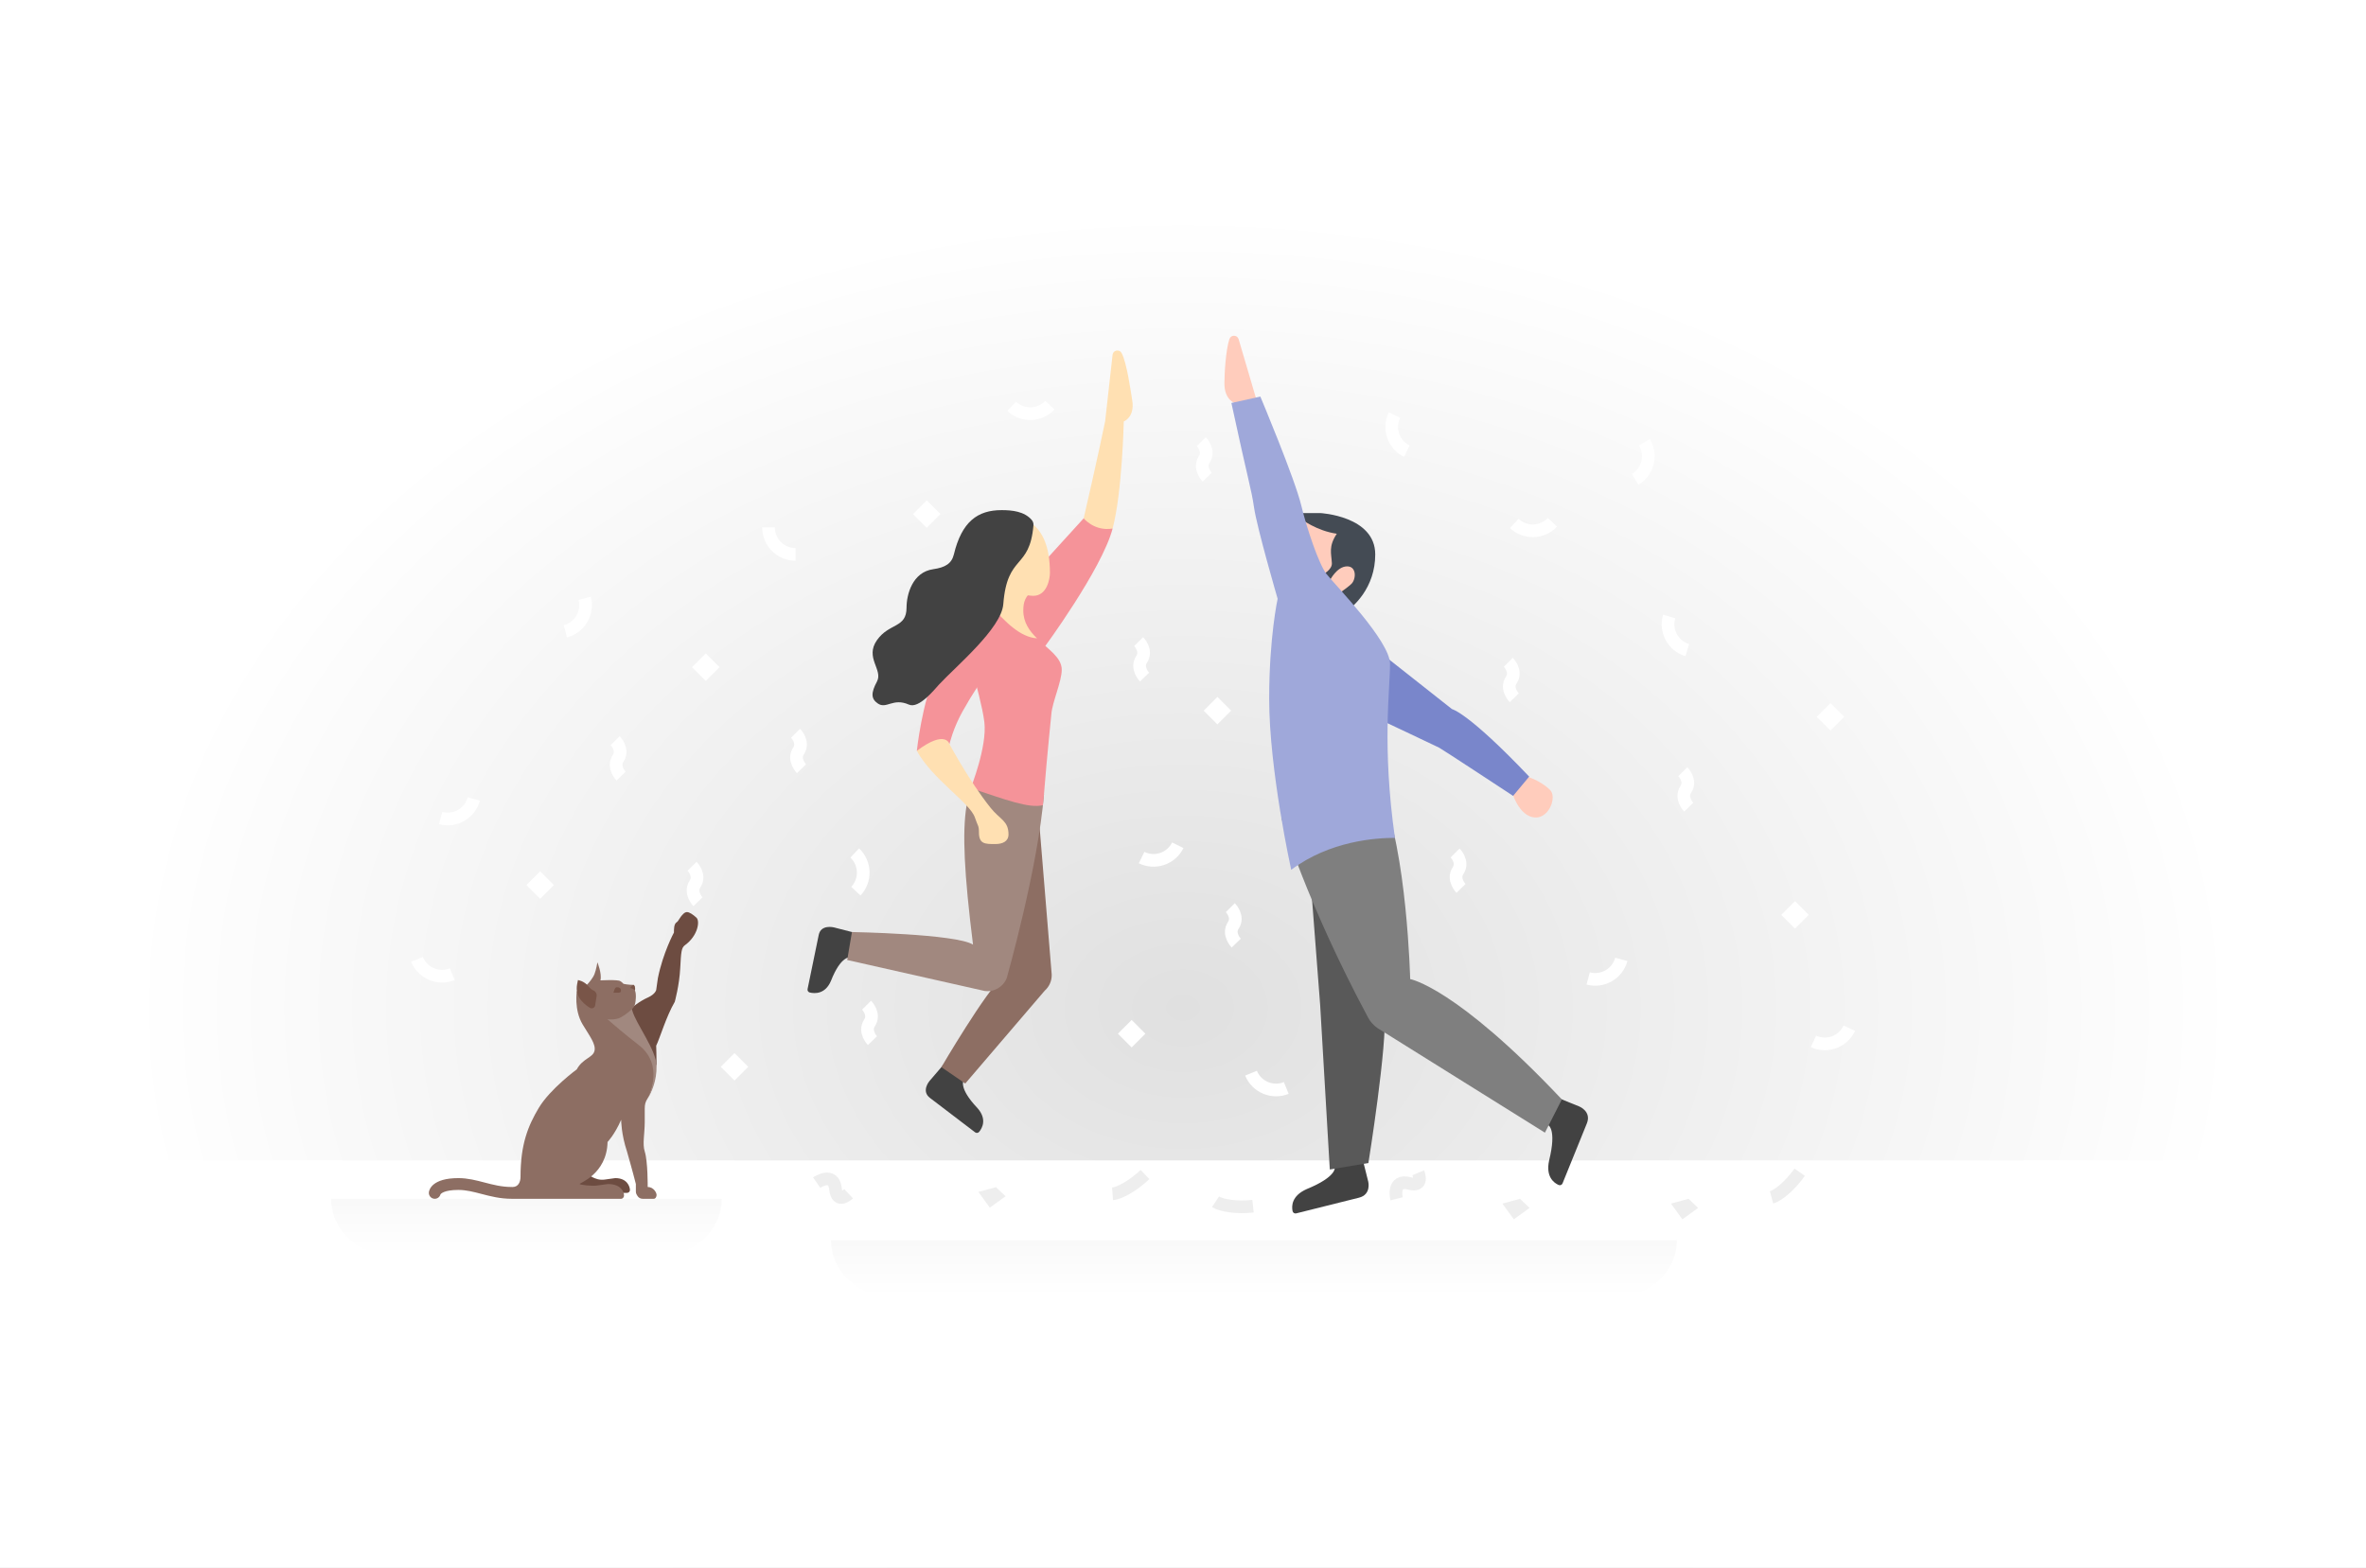 <svg width="747" height="495" viewBox="0 0 747 495" fill="none" xmlns="http://www.w3.org/2000/svg">
<rect x="0" y="0" width="747" height="495" fill="#333333" stroke="none"/>
<g clip-path="url(#clip0)">
<path d="M747 -34H0V526H747V-34Z" fill="white"/>
<path d="M747 64H0V526H747V64Z" fill="url(#paint0_radial)"/>
<path d="M747 366.4H0V526H747V366.4Z" fill="white"/>
<path opacity="0.2" d="M529.436 391.6C529.436 401.394 521.064 409.333 510.736 409.333H281.084C270.756 409.333 262.384 401.394 262.384 391.6H529.436Z" fill="url(#paint1_linear)"/>
<path opacity="0.2" d="M227.86 378.533C227.86 388.327 219.488 396.267 209.16 396.267H123.255C112.927 396.267 104.555 388.327 104.555 378.533H227.86Z" fill="url(#paint2_linear)"/>
<path d="M173.678 376.667H197.955C198.491 376.667 198.926 376.221 198.892 375.687C198.819 374.581 197.955 372 194.259 372C194.259 372 192.805 372.187 190.935 372.459C187.684 372.933 185.15 370.4 184.883 370.133L173.678 376.667Z" fill="#6D4C41"/>
<path d="M207.295 377.432C207.221 378.011 206.959 378.533 206.371 378.533H202.876C202.213 378.533 201.597 378.188 201.26 377.619L200.943 377.077C200.822 376.816 200.756 376.545 200.756 376.256V373.867C199.822 370.133 197.955 363.6 197.955 363.6C196.144 358.159 196.116 353.828 196.116 353.576C193.987 358.411 191.82 360.585 191.82 360.585C191.587 370.852 182.744 373.596 183.015 373.867C183.286 374.137 186.75 374.595 188.618 374.324C190.485 374.063 191.932 373.867 191.932 373.867C196.069 373.867 197.021 376.349 197.021 377.488C197.021 378.02 196.629 378.533 196.087 378.533H161.539C157.906 378.533 154.909 377.749 152.005 376.993C149.521 376.34 147.187 375.733 144.731 375.733C140.193 375.733 139.194 376.937 139.073 377.115C138.867 377.945 138.12 378.533 137.261 378.533C137.187 378.533 137.103 378.524 137.028 378.515C136.001 378.384 135.282 377.451 135.412 376.433C135.506 375.687 136.402 372 144.731 372C147.663 372 150.352 372.7 152.948 373.381C155.619 374.081 158.383 374.8 161.539 374.8C161.604 374.8 161.669 374.8 161.726 374.809H161.819C163.64 374.809 164.34 373.213 164.34 371.571C164.34 361.304 166.73 355.471 170.101 349.833C173.678 343.841 182.1 337.663 182.1 337.663C183.967 334.191 187.152 334.004 187.684 331.867C188.216 329.729 186.162 327.153 183.949 323.467C181.148 318.8 182.128 312.892 182.128 312.892C182.352 313.191 182.585 313.471 182.828 313.732C188.646 320.079 193.899 321.905 195.27 323.029C195.495 323.213 206.654 331.549 206.738 336.533C206.822 341.359 205.649 345.008 204.538 346.716C204.51 346.772 204.491 346.8 204.491 346.8C203.782 347.873 203.557 348.732 203.557 350.02V354.267C203.557 358 202.782 361.192 203.557 363.6C204.566 366.755 204.491 374.8 204.491 374.8C206.359 374.8 207.389 376.667 207.295 377.432Z" fill="#8D6E63"/>
<path d="M198.631 319.344C199.024 318.283 202.107 316.059 204.508 314.992C206.909 313.925 207.176 312.592 207.176 312.592L207.709 308.859C209.309 300.859 212.778 294.459 212.778 294.459C212.778 293.392 212.778 291.792 213.579 291.258C214.379 290.724 214.379 289.925 215.713 288.592C216.13 288.175 216.521 288.019 216.861 288.001C217.61 287.962 218.833 288.793 219.883 289.764C221.046 290.838 220.365 295.466 216.246 298.459C215.168 299.243 215.029 300.399 214.762 305.733C214.495 311.067 213.044 316.326 213.044 316.326C210.377 320.859 208.242 328.059 207.175 330.192C207.175 330.192 207.292 333.733 207.292 336.533C207.292 336.533 201.369 323.496 198.631 319.344Z" fill="#6D4C41"/>
<path d="M189.551 319.733C189.551 319.733 190.28 320.461 191.811 321.833C193.753 323.569 196.993 326.351 201.69 330C209.646 336.179 205.052 345.708 204.538 346.716C205.649 345.008 207.377 341.359 207.293 336.533C207.208 331.549 200.803 323.345 199.626 319.089C199.293 317.867 199.218 317.941 199.293 317.867L199.032 317.895L189.551 319.733Z" fill="#A1887F"/>
<path d="M191.811 321.833C192.922 321.973 194.043 321.917 195.154 321.6C196.141 321.32 198.268 319.956 199.939 318.217C200.781 317.341 200.76 314.654 200.76 314.525C200.76 313.204 200.449 312.75 200.449 312.75C200.72 311.686 200.103 310.988 200.103 310.988C198.235 310.988 196.849 310.656 196.849 310.656C196.849 310.656 196.637 310.329 195.834 309.797C195.041 309.256 189.568 309.566 189.568 309.566C190.1 307.428 188.618 303.867 188.618 303.867C188.618 303.867 188.216 306.265 187.684 307.6C187.152 308.935 185.816 310.4 185.816 310.4C184.752 311.735 183.949 311.333 183.015 313.2C182.931 313.368 182.866 313.545 182.828 313.732C182.259 316.541 186.759 321.236 191.811 321.833Z" fill="#8D6E63"/>
<path d="M200.449 312.751C200.72 311.686 200.103 310.988 200.103 310.988C199.356 311.178 198.977 311.975 198.977 311.975C200.041 312.151 200.449 312.751 200.449 312.751Z" fill="#795548"/>
<path d="M182.469 309.467C182.469 309.467 184.425 309.718 185.823 311.477C186.379 312.177 186.935 312.559 187.403 312.765C188.095 313.069 188.486 313.803 188.366 314.549L187.896 317.479C187.777 318.215 186.968 318.618 186.315 318.259C185.587 317.858 184.627 317.171 183.586 316.001C181.35 313.488 182.189 310.975 182.469 309.467Z" fill="#795548"/>
<path d="M193.67 313.471C193.947 312.734 194.081 311.756 194.746 311.719C195.411 311.681 196.016 312.022 196.053 312.688C196.062 312.85 195.989 313.149 195.989 313.149C195.708 313.626 195.037 313.392 193.67 313.471Z" fill="#795548"/>
<path d="M389.795 127.249C389.795 127.249 386.572 126.219 386.572 121.089C386.572 118.071 387.002 110.43 388.16 107.042C388.63 105.666 390.579 105.674 391.047 107.05L396.706 126.279L389.795 127.249Z" fill="#FFCCBC"/>
<path d="M492.181 346.775L498.652 349.397C498.652 349.397 502.532 350.968 501.006 354.731C498.449 361.035 494.486 370.81 493.326 373.67C493.126 374.164 492.56 374.384 492.073 374.164C490.594 373.497 487.97 371.563 489.091 366.437C491.572 356.383 488.749 355.239 488.749 355.239L492.181 346.775Z" fill="#424242"/>
<path d="M430.297 366.364L431.991 373.134C431.991 373.134 433.007 377.194 429.067 378.179C422.464 379.829 412.226 382.387 409.232 383.136C408.714 383.265 408.203 382.938 408.094 382.415C407.761 380.827 407.779 377.569 412.582 375.454C422.171 371.533 421.432 368.58 421.432 368.58L430.297 366.364Z" fill="#424242"/>
<path d="M481.594 245.067C481.594 245.067 486.041 246.156 489.377 249.423C491.6 251.6 489.184 258.133 484.929 258.133C479.37 258.133 477.146 249.423 477.146 249.423L481.594 245.067Z" fill="#FFCCBC"/>
<path d="M416.452 162.933C416.452 162.933 433.26 162.888 433.26 175.067C433.26 192.319 415.786 196.506 415.786 196.506L410.85 162.933H416.452Z" fill="#FFCCBC"/>
<path d="M422.055 168.533C419.376 172.593 420.343 174.677 420.502 177.831C420.605 179.858 417.816 181.283 417.816 181.283L419.847 183.313C419.847 183.313 422.055 178.839 425.323 178.835C428.369 178.831 428.162 182.874 426.699 184.336C425.237 185.797 419.847 189.402 419.847 189.402L422.893 194.476C427.564 191.94 434.194 185.408 434.194 175.067C434.194 162.888 416.801 162 416.801 162H410.85V163.906C410.85 163.906 415.699 167.63 422.055 168.533Z" fill="#444B54"/>
<path d="M412.74 264.503L416.802 317.278L419.848 369.281L432.032 367.251C432.032 367.251 438.124 329.456 437.109 319.307C436.813 316.352 433.047 308.143 433.047 308.143L412.74 264.503Z" fill="#595959"/>
<path d="M404.617 258.414C404.617 258.414 412.441 284.919 431.927 321.286C432.658 322.651 433.716 323.82 434.996 324.69L487.768 357.65L493.114 347.153C459.609 311.632 445.231 309.159 445.231 309.159C445.231 309.159 444.216 268.563 436.093 250.295C419.847 249.28 404.617 258.414 404.617 258.414Z" fill="#7F7F7F"/>
<path d="M477.721 251.31C477.721 251.31 455.296 236.55 454.368 236.086C452.337 235.072 435.077 226.953 435.077 226.953L437.929 207.733L458.43 223.908C458.43 223.908 463.507 224.923 482.798 245.221L477.721 251.31Z" fill="#7986CB"/>
<path d="M397.918 125.219C397.918 125.219 408.818 151.136 410.872 159.726C412.542 166.705 416.41 178.257 418.832 181.283C421.765 184.947 438.863 202.496 438.863 209.6C438.863 217.719 436.295 235.617 440.41 264.566C434.318 264.566 419.848 265.519 407.663 274.652C407.663 274.652 400.708 243.2 400.708 220.664C400.708 201.199 403.38 189.067 403.38 189.067C403.38 189.067 396.844 166.667 395.91 160.133C395.09 154.399 394.042 151.733 388.78 127.249L397.918 125.219Z" fill="#9FA8DA"/>
<path d="M357.47 126.417C356.983 123.438 355.793 114.651 354.125 111.483C353.447 110.197 351.522 110.507 351.274 111.939L348.914 133.048C346.421 145.2 342.141 163.66 342.141 163.66C342.141 163.66 344.465 169.749 351.28 166.892C354.308 155.471 354.799 133.087 354.799 133.087C354.799 133.087 358.346 131.764 357.47 126.417Z" fill="#FFE0B2"/>
<path d="M351.281 166.893C347.854 179.819 329.575 204.595 329.575 204.595L314.674 193.842L342.141 163.66C342.141 163.66 345.474 167.845 351.281 166.893Z" fill="#F59399"/>
<path d="M297.918 336.136L293.442 341.366C293.442 341.366 290.759 344.502 293.601 346.669C298.329 350.273 305.639 355.846 307.86 357.54C308.267 357.85 308.838 357.772 309.159 357.374C310.154 356.142 311.665 353.326 308.589 349.872C302.361 343.293 304.313 341.011 304.313 341.011L297.918 336.136Z" fill="#424242"/>
<path d="M270.123 294.591L263.291 292.837C263.291 292.837 259.195 291.785 258.492 295.199C257.326 300.861 255.524 309.608 254.968 312.306C254.864 312.809 255.186 313.288 255.686 313.404C257.261 313.768 260.549 313.936 262.336 309.759C265.559 301.509 268.54 302.274 268.54 302.274L270.123 294.591Z" fill="#424242"/>
<path d="M327.746 255.333L332.05 307.74C332.104 309.686 331.286 311.555 329.821 312.837L304.753 342.133L297.215 336.958C297.215 336.958 311.406 312.733 316.541 308.533C317.526 305.664 316.541 296.4 316.541 296.4L327.746 255.333Z" fill="#8D6E63"/>
<path d="M314.679 162.229C321.914 162.304 331.487 164.095 331.487 180.895C331.487 182.757 330.576 188.139 326.218 188.139C321.86 188.139 304.869 183.199 304.869 172.85C304.869 163.619 310.369 162.184 314.679 162.229Z" fill="#FFE0B2"/>
<path d="M323.077 192.8C323.077 190 323.71 188.165 326.368 186.267C329.657 183.918 314.17 183.086 314.17 183.086C314.17 183.086 313.533 186.48 312.662 191.044C310.853 200.524 326.812 203.067 327.388 201.558C325.04 199.25 323.077 196.553 323.077 192.8Z" fill="#FFE0B2"/>
<path d="M306.518 248.856C305.959 250.621 305.462 252.525 305.132 254.576C303.788 262.92 304.403 275.867 307.204 298.267C301.835 294.883 268.98 294.298 268.98 294.298L267.481 303.129L310.819 312.896C313.828 313.338 316.745 311.647 317.855 308.817C317.855 308.817 327.747 274 329.615 250.667C319.343 250.667 306.434 248.837 306.518 248.856Z" fill="#A1887F"/>
<path d="M327.388 201.558C322.144 201.2 317.475 196.533 312.662 191.044C310.853 200.524 308.036 215.057 307.825 214.76C307.825 214.76 310.229 223.347 310.783 227.994C311.724 235.883 306.434 248.837 306.518 248.855C317.475 252.533 324.945 255.333 329.277 254.241C329.407 253.025 329.521 251.831 329.614 250.667C330.585 238.536 331.948 225.409 331.948 225.409C332.237 221.686 335.216 215.2 335.216 211.467C335.216 207.561 330.877 204.989 327.388 201.558Z" fill="#F59399"/>
<path d="M299.773 234.956C299.773 234.956 305.87 246.428 312.725 255.046C315.68 258.762 318.409 259.153 318.409 263.461C318.409 265.695 316.522 266.518 314.227 266.518C310.919 266.518 309.071 266.518 309.071 262.761C309.071 260.607 308.73 260.933 307.797 258.133C306.264 253.535 294.32 246 289.463 237.091C297.459 224.165 299.773 234.956 299.773 234.956Z" fill="#FFE0B2"/>
<path d="M310.952 193.858C316.664 193.858 320.241 200.164 314.229 208.667C309.66 215.13 307.207 218.763 303.958 224.533C300.897 229.97 299.773 234.956 299.773 234.956C299.773 234.956 298.599 230.212 289.463 237.091C289.463 237.091 291.148 221.402 295.554 212.4C299.961 203.398 305.641 193.858 310.952 193.858Z" fill="#F59399"/>
<path d="M276.879 215.2C278.871 211.482 272.962 207.688 276.879 202.133C280.758 196.632 286.217 198.4 286.217 191.867C286.217 187.694 288.084 180.667 294.621 179.733C298.432 179.189 300.459 177.958 301.157 175.067C303.645 164.744 308.627 161.067 316.246 161.076C319.517 161.08 323.415 161.458 325.744 164.186C326.143 164.653 326.339 165.268 326.287 165.879C325.061 180.09 318.013 174.753 316.763 190.771C316.163 198.452 301.81 210.398 296.488 216.133C295.106 217.623 290.143 223.905 286.968 222.491C281.89 220.231 279.895 224.041 277.13 222.122C275.016 220.656 274.93 218.841 276.879 215.2Z" fill="#424242"/>
<path d="M242.643 166.535C242.643 171.246 246.464 175.067 251.179 175.067" stroke="white" stroke-width="4" stroke-miterlimit="10"/>
<path d="M178.5 199.341C183.061 198.148 185.79 193.486 184.597 188.928" stroke="white" stroke-width="4" stroke-miterlimit="10"/>
<path d="M131.659 302.933C133.442 307.295 138.426 309.385 142.789 307.602" stroke="white" stroke-width="4" stroke-miterlimit="10"/>
<path d="M394.976 338.867C396.76 343.228 401.743 345.318 406.107 343.535" stroke="white" stroke-width="4" stroke-miterlimit="10"/>
<path d="M572.551 328.833C576.832 330.805 581.902 328.936 583.876 324.658" stroke="white" stroke-width="4" stroke-miterlimit="10"/>
<path d="M319.416 128.3C322.85 131.529 328.25 131.364 331.481 127.933" stroke="white" stroke-width="4" stroke-miterlimit="10"/>
<path d="M526.998 194.667C525.642 199.179 528.203 203.937 532.717 205.292" stroke="white" stroke-width="4" stroke-miterlimit="10"/>
<path d="M360.427 270.788C364.657 272.869 369.772 271.127 371.854 266.899" stroke="white" stroke-width="4" stroke-miterlimit="10"/>
<path d="M478.08 165.282C481.513 168.51 486.914 168.346 490.145 164.915" stroke="white" stroke-width="4" stroke-miterlimit="10"/>
<path d="M516.266 151.352C520.307 148.926 521.616 143.685 519.189 139.646" stroke="white" stroke-width="4" stroke-miterlimit="10"/>
<path d="M139.129 258.305C143.681 259.53 148.364 256.833 149.589 252.283" stroke="white" stroke-width="4" stroke-miterlimit="10"/>
<path d="M501.424 308.955C505.976 310.18 510.659 307.483 511.884 302.933" stroke="white" stroke-width="4" stroke-miterlimit="10"/>
<path d="M440.277 131.051C438.198 135.28 439.942 140.391 444.172 142.47" stroke="white" stroke-width="4" stroke-miterlimit="10"/>
<path d="M270.221 281.393C273.451 277.961 273.287 272.563 269.854 269.333" stroke="white" stroke-width="4" stroke-miterlimit="10"/>
<path d="M357.286 322.062L352.948 326.398L357.286 330.734L361.624 326.398L357.286 322.062Z" fill="white"/>
<path d="M231.894 332.522L227.556 336.858L231.894 341.194L236.232 336.858L231.894 332.522Z" fill="white"/>
<path d="M566.717 284.546L562.38 288.881L566.717 293.217L571.055 288.881L566.717 284.546Z" fill="white"/>
<path d="M577.923 222.014L573.585 226.35L577.923 230.686L582.261 226.35L577.923 222.014Z" fill="white"/>
<path d="M222.83 206.331L218.492 210.667L222.83 215.002L227.168 210.667L222.83 206.331Z" fill="white"/>
<path d="M170.541 275.123L166.203 279.459L170.541 283.795L174.878 279.459L170.541 275.123Z" fill="white"/>
<path d="M292.586 157.992L288.249 162.328L292.586 166.664L296.924 162.328L292.586 157.992Z" fill="white"/>
<path d="M384.364 220.058L380.027 224.394L384.364 228.73L388.702 224.394L384.364 220.058Z" fill="white"/>
<path d="M273.589 317.4C273.589 317.4 276.39 320.2 274.523 323C272.687 325.751 275.456 328.6 275.456 328.6" stroke="white" stroke-width="4" stroke-miterlimit="10"/>
<path d="M531.304 243.667C531.304 243.667 534.105 246.467 532.238 249.267C530.402 252.018 533.171 254.867 533.171 254.867" stroke="white" stroke-width="4" stroke-miterlimit="10"/>
<path d="M476.212 209.133C476.212 209.133 479.014 211.933 477.146 214.733C475.31 217.485 478.08 220.333 478.08 220.333" stroke="white" stroke-width="4" stroke-miterlimit="10"/>
<path d="M459.405 269.333C459.405 269.333 462.206 272.133 460.339 274.933C458.503 277.685 461.272 280.533 461.272 280.533" stroke="white" stroke-width="4" stroke-miterlimit="10"/>
<path d="M379.271 139.464C379.271 139.464 382.073 142.264 380.205 145.064C378.369 147.815 381.139 150.664 381.139 150.664" stroke="white" stroke-width="4" stroke-miterlimit="10"/>
<path d="M251.179 231.533C251.179 231.533 253.98 234.333 252.113 237.133C250.277 239.885 253.046 242.733 253.046 242.733" stroke="white" stroke-width="4" stroke-miterlimit="10"/>
<path d="M218.498 273.533C218.498 273.533 221.299 276.333 219.431 279.133C217.596 281.885 220.365 284.733 220.365 284.733" stroke="white" stroke-width="4" stroke-miterlimit="10"/>
<path d="M388.44 286.6C388.44 286.6 391.241 289.4 389.374 292.2C387.538 294.951 390.308 297.8 390.308 297.8" stroke="white" stroke-width="4" stroke-miterlimit="10"/>
<path d="M359.494 202.6C359.494 202.6 362.295 205.4 360.427 208.2C358.592 210.951 361.361 213.8 361.361 213.8" stroke="white" stroke-width="4" stroke-miterlimit="10"/>
<path d="M194.22 233.867C194.22 233.867 197.021 236.667 195.154 239.467C193.318 242.218 196.088 245.067 196.088 245.067" stroke="white" stroke-width="4" stroke-miterlimit="10"/>
<path d="M383.771 379.467C385.544 380.64 390.435 381.449 395.61 380.871" stroke="#EEEEEE" stroke-width="4" stroke-miterlimit="10"/>
<path d="M559.316 378.082C561.37 377.528 565.211 374.396 568.2 370.133" stroke="#EEEEEE" stroke-width="4" stroke-miterlimit="10"/>
<path d="M351.253 376.955C353.375 376.806 357.746 374.469 361.498 370.86" stroke="#EEEEEE" stroke-width="4" stroke-miterlimit="10"/>
<path d="M477.948 385.013L474.345 380.05L479.893 378.533L482.914 381.411L477.948 385.013Z" fill="#EEEEEE"/>
<path d="M531.172 385.013L527.569 380.05L533.117 378.533L536.138 381.411L531.172 385.013Z" fill="#EEEEEE"/>
<path d="M312.509 381.333L308.906 376.37L314.455 374.854L317.475 377.732L312.509 381.333Z" fill="#EEEEEE"/>
<path d="M447.773 370.309C447.773 370.309 449.72 374.906 444.977 373.674C439.34 372.211 440.94 378.533 440.94 378.533" stroke="#EEEEEE" stroke-width="4" stroke-miterlimit="10"/>
<path d="M267.941 376.949C267.941 376.949 264.313 380.379 263.81 375.506C263.212 369.714 257.845 373.422 257.845 373.422" stroke="#EEEEEE" stroke-width="4" stroke-miterlimit="10"/>
</g>
<defs>
<radialGradient id="paint0_radial" cx="0" cy="0" r="1" gradientUnits="userSpaceOnUse" gradientTransform="translate(373.5 318.334) scale(330.53 251.575)">
<stop stop-color="#E0E0E0"/>
<stop offset="1" stop-color="white"/>
</radialGradient>
<linearGradient id="paint1_linear" x1="395.91" y1="409.333" x2="395.91" y2="391.6" gradientUnits="userSpaceOnUse">
<stop stop-color="white"/>
<stop offset="1" stop-color="#E0E0E0"/>
</linearGradient>
<linearGradient id="paint2_linear" x1="166.207" y1="396.267" x2="166.207" y2="378.533" gradientUnits="userSpaceOnUse">
<stop stop-color="white"/>
<stop offset="1" stop-color="#E0E0E0"/>
</linearGradient>
<clipPath id="clip0">
<rect width="747" height="495" fill="white"/>
</clipPath>
</defs>
</svg>
